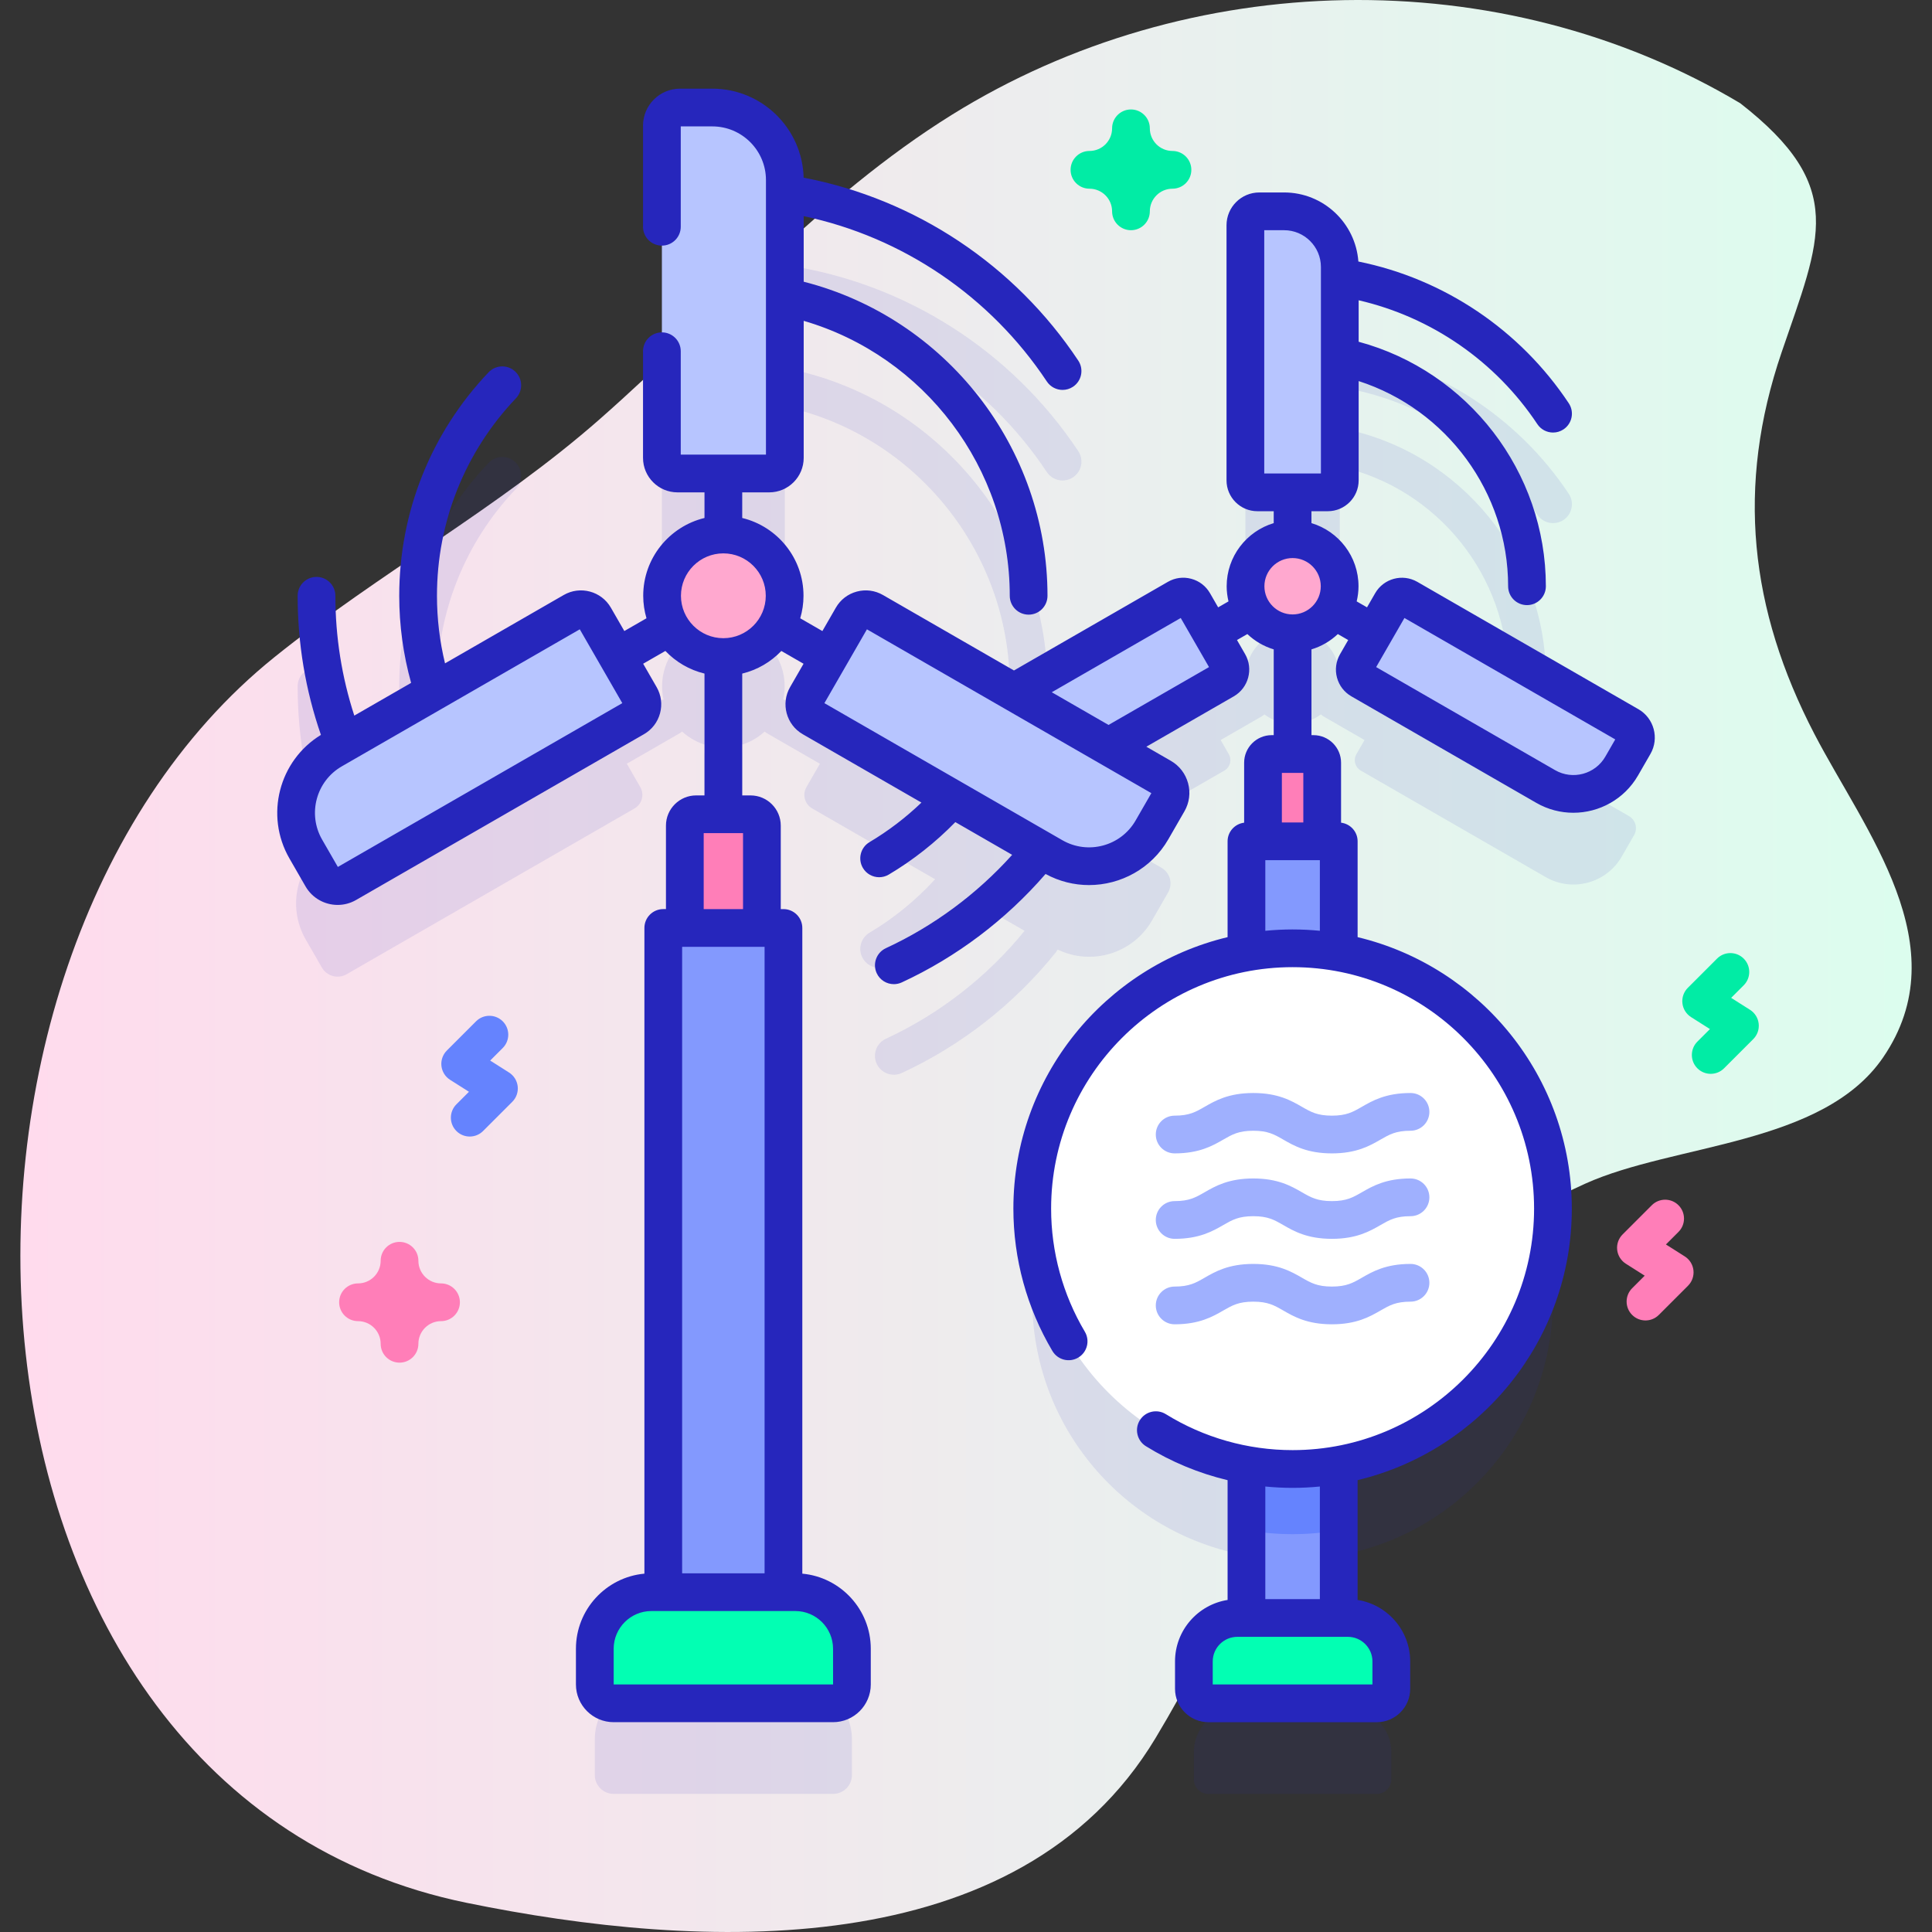 <svg id="Capa_1" enable-background="new 0 0 512 512" height="512" viewBox="0 0 512 512" width="512" xmlns="http://www.w3.org/2000/svg" xmlns:xlink="http://www.w3.org/1999/xlink"><rect x="0" y="0" width="512" height="512" fill="#333333" stroke="none"/><linearGradient id="SVGID_1_" gradientUnits="userSpaceOnUse" x1="5.399" x2="506.601" y1="256" y2="256"><stop offset="0" stop-color="#ffdbed"/><stop offset="1" stop-color="#dcfdee"/></linearGradient><g><g><path d="m461.173 27.352c-63.757-37.987-146.258-35.878-208.873 3.041-35.18 21.866-62.374 53.403-93.212 80.552-27.022 23.789-58.445 40.758-86.353 63.204-101.21 81.403-91.553 300.961 50.962 330.125 61.777 12.642 146.21 16.696 182.519-43.642 34.62-57.531 46.232-116.383 113.876-146.942 23.573-10.65 62.975-10.113 78.944-33.45 20.152-29.45-4.853-60.043-18.192-85.707-17.19-33.074-20.795-65.682-8.699-101.16 10.298-30.211 17.549-43.782-10.972-66.021z" fill="url(#SVGID_1_)"/></g><g><g><g fill="#2626bc" opacity=".1"><path d="m431.69 216.274-58.581-33.744c-1.521-.876-3.464-.353-4.341 1.168l-2.161 3.752-10.757-6.196c-.3-.172-.61-.31-.926-.415.057-.485.095-.976.095-1.476 0-5.147-3.12-9.563-7.57-11.467.066-.324.101-.659.101-1.002v-12.414h4.329c1.755 0 3.178-1.423 3.178-3.178v-27.672c25.909 5.788 44.611 29.055 44.611 55.734 0 2.762 2.239 5 5 5s5-2.238 5-5c0-31.753-22.546-59.408-53.61-65.759-.336-.069-.671-.101-1.001-.102v-10.915c21.295 3.444 40.345 15.724 52.35 33.807.962 1.45 2.551 2.235 4.17 2.235.95 0 1.91-.271 2.761-.835 2.3-1.527 2.927-4.631 1.4-6.932-13.704-20.643-35.548-34.602-59.932-38.297-.316-.049-.629-.06-.938-.05-1.083-7.08-7.182-12.51-14.565-12.51h-6.575c-2.037 0-3.688 1.651-3.688 3.688v67.606c0 1.755 1.423 3.178 3.178 3.178h4.33v12.414c0 .343.035.678.101 1.002-4.451 1.904-7.57 6.32-7.57 11.468 0 .5.038.99.095 1.474-.316.105-.626.243-.926.415l-10.758 6.195-2.161-3.752c-.876-1.521-2.819-2.044-4.341-1.168l-43.278 24.924-37.214-21.436c-1.981-1.141-4.512-.46-5.653 1.521l-3.569 6.196-14.01-8.07c-.228-.131-.467-.224-.705-.316.242-1.115.377-2.269.377-3.456 0-7.252-4.755-13.389-11.316-15.474.039-.251.077-.503.077-.765v-16.167h7.15c2.286 0 4.139-1.853 4.139-4.139v-37.586c34.599 7.568 59.61 38.569 59.61 74.132 0 2.762 2.239 5 5 5s5-2.238 5-5c0-40.637-28.854-76.03-68.608-84.157-.336-.069-.671-.102-1.002-.103v-17.27c28.246 4.497 53.521 20.766 69.436 44.737.962 1.45 2.551 2.235 4.17 2.235.95 0 1.911-.271 2.761-.835 2.3-1.527 2.927-4.631 1.4-6.932-17.613-26.529-45.685-44.468-77.018-49.216-.277-.043-.549-.046-.82-.043-.722-9.953-9.005-17.809-19.142-17.809h-8.562c-2.653 0-4.803 2.15-4.803 4.803v88.043c0 2.286 1.853 4.139 4.139 4.139h7.15v16.167c0 .262.038.514.077.765-6.561 2.086-11.316 8.223-11.316 15.474 0 1.186.135 2.34.377 3.454-.238.092-.477.185-.705.317l-14.01 8.068-3.568-6.197c-1.141-1.981-3.672-2.662-5.653-1.521l-32.62 18.785c-.026-.112-.034-.224-.068-.335-2.264-7.277-3.412-14.872-3.412-22.571 0-19.579 7.434-38.167 20.932-52.339 1.904-1.999 1.828-5.164-.172-7.068s-5.165-1.828-7.069.172c-15.277 16.039-23.69 37.076-23.69 59.235 0 8.707 1.3 17.301 3.863 25.542.263.845.735 1.564 1.335 2.133l-15.416 8.878c-4.438-11.66-6.702-23.951-6.702-36.553 0-2.762-2.239-5-5-5s-5 2.238-5 5c0 14.105 2.572 27.866 7.644 40.899.102.262.226.509.365.743-8.249 5.597-10.913 16.685-5.859 25.462l4.273 7.42c1.324 2.299 4.261 3.089 6.56 1.765l76.296-43.936c1.981-1.141 2.662-3.672 1.521-5.653l-3.568-6.196 14.01-8.068c.232-.134.437-.296.639-.459 1.888 1.725 4.179 3.006 6.722 3.689-.49.773-.784 1.684-.784 2.667v39.573h-2.212c-1.657 0-3 1.343-3 3v27.127h-5.712v176.022h-3.144c-8.284 0-15 6.716-15 15v9.456c0 2.761 2.239 5 5 5h58.137c2.761 0 5-2.239 5-5v-9.456c0-8.284-6.716-15-15-15h-3.144v-176.021h-5.712v-27.127c0-1.657-1.343-3-3-3h-2.212v-39.573c0-.983-.294-1.894-.784-2.667 2.543-.683 4.833-1.963 6.721-3.688.202.163.407.325.639.459l14.009 8.07-3.569 6.195c-1.141 1.981-.46 4.512 1.521 5.653l32.602 18.779c-.091.085-.192.153-.277.247-5.016 5.45-10.78 10.129-17.132 13.906-2.374 1.411-3.154 4.479-1.743 6.854.935 1.572 2.597 2.445 4.303 2.445.869 0 1.75-.227 2.55-.703 7.187-4.273 13.708-9.566 19.38-15.73.609-.662.983-1.447 1.171-2.265l15.444 8.896c-9.888 12.166-22.577 22.051-36.755 28.602-2.506 1.158-3.6 4.13-2.441 6.637.844 1.827 2.652 2.903 4.542 2.903.702 0 1.416-.148 2.095-.462 15.809-7.306 29.937-18.379 40.856-32.024.177-.221.318-.458.452-.698 8.987 4.35 19.935 1.094 24.997-7.693l4.274-7.419c1.324-2.299.534-5.236-1.765-6.56l-14.016-8.074 30.702-17.68c1.521-.876 2.044-2.819 1.168-4.34l-2.16-3.752 10.758-6.195c.302-.174.578-.375.829-.598.947.712 1.996 1.291 3.124 1.713-.397.717-.643 1.529-.643 2.406v30.387h-.538c-1.272 0-2.304 1.031-2.304 2.304v20.828h-4.388v29.455c-32.268 5.775-56.766 33.964-56.766 67.893s24.498 62.117 56.766 67.893v40.58h24.46v-40.58c32.267-5.776 56.764-33.964 56.764-67.892s-24.497-62.116-56.764-67.892v-29.455h-4.389v-20.83c0-1.272-1.031-2.304-2.304-2.304h-.538v-30.386c0-.877-.246-1.69-.643-2.406 1.128-.422 2.177-1 3.123-1.712.251.223.527.424.829.598l10.757 6.196-2.161 3.751c-.876 1.521-.353 3.464 1.168 4.341l48.993 28.221c7.06 4.067 16.081 1.64 20.148-5.42l3.282-5.697c1.015-1.766.408-4.021-1.357-5.038z"/><path d="m357.191 452.782h-29.284c-6.361 0-11.518 5.157-11.518 11.518v7.261c0 2.12 1.719 3.839 3.839 3.839h44.642c2.12 0 3.839-1.719 3.839-3.839v-7.261c0-6.362-5.157-11.518-11.518-11.518z"/></g><g><g><g><path d="m330.32 222.958h24.46v205.82h-24.46z" fill="#8399fe"/><path d="m354.78 269.658v135.83c-3.97.71-8.06 1.08-12.23 1.08s-8.26-.37-12.23-1.08v-135.83c3.97-.71 8.06-1.08 12.23-1.08s8.26.37 12.23 1.08z" fill="#6583fe"/><path d="m350.391 222.96h-15.683v-20.83c0-1.272 1.031-2.304 2.304-2.304h11.076c1.272 0 2.304 1.031 2.304 2.304v20.83z" fill="#ff7eb8"/><g><circle cx="342.549" cy="155.362" fill="#ffa8cf" r="12.469"/><g fill="#b7c5ff"><path d="m351.879 130.478h-18.659c-1.755 0-3.178-1.423-3.178-3.178v-67.605c0-2.037 1.651-3.688 3.688-3.688h6.575c8.148 0 14.753 6.605 14.753 14.753v56.54c-.001 1.755-1.424 3.178-3.179 3.178z"/><path d="m316.33 159.695 9.312 16.17c.876 1.521.353 3.465-1.168 4.341l-58.585 33.737c-1.765 1.017-4.02.41-5.037-1.356l-3.281-5.697c-4.066-7.061-1.638-16.081 5.423-20.147l48.997-28.215c1.519-.877 3.463-.354 4.339 1.167z"/><path d="m359.455 175.867 9.313-16.169c.876-1.521 2.82-2.044 4.341-1.168l58.581 33.744c1.765 1.017 2.372 3.272 1.355 5.037l-3.282 5.697c-4.067 7.06-13.087 9.487-20.148 5.42l-48.993-28.221c-1.521-.876-2.043-2.819-1.167-4.34z"/></g></g><path d="m364.87 451.4h-44.642c-2.12 0-3.839-1.719-3.839-3.839v-7.261c0-6.361 5.157-11.518 11.518-11.518h29.284c6.361 0 11.518 5.157 11.518 11.518v7.261c0 2.12-1.719 3.839-3.839 3.839z" fill="#02ffb3"/></g><g><path d="m175.773 245.922h31.849v176.022h-31.849z" fill="#8399fe"/><path d="m201.91 245.922h-20.424v-27.127c0-1.657 1.343-3 3-3h14.424c1.657 0 3 1.343 3 3z" fill="#ff7eb8"/><g><circle cx="191.698" cy="157.888" fill="#ffa8cf" r="16.239"/><g fill="#b7c5ff"><path d="m203.848 125.482h-24.3c-2.286 0-4.139-1.853-4.139-4.139v-88.043c0-2.653 2.151-4.803 4.803-4.803h8.562c10.611 0 19.213 8.602 19.213 19.213v73.633c0 2.286-1.853 4.139-4.139 4.139z"/><path d="m157.552 163.531 12.127 21.058c1.141 1.981.46 4.512-1.521 5.653l-76.296 43.936c-2.299 1.324-5.236.533-6.559-1.765l-4.273-7.42c-5.295-9.195-2.134-20.943 7.062-26.238l63.809-36.745c1.979-1.141 4.51-.46 5.651 1.521z"/><path d="m213.714 184.592 12.129-21.057c1.141-1.981 3.672-2.662 5.653-1.521l76.291 43.945c2.299 1.324 3.089 4.261 1.765 6.56l-4.274 7.419c-5.296 9.195-17.044 12.355-26.239 7.059l-63.805-36.752c-1.98-1.141-2.661-3.672-1.52-5.653z"/></g></g><path d="m220.766 451.4h-58.137c-2.761 0-5-2.239-5-5v-9.456c0-8.284 6.716-15 15-15h38.137c8.284 0 15 6.716 15 15v9.456c0 2.761-2.238 5-5 5z" fill="#02ffb3"/></g></g><g><circle cx="342.549" cy="320.306" fill="#fff" r="68.995"/><path d="m434.186 187.94-58.582-33.743c-3.908-2.25-8.918-.902-11.168 3.005l-2.161 3.752-2.74-1.578c.305-1.291.484-2.63.484-4.013 0-7.895-5.267-14.575-12.469-16.732v-3.152h4.33c4.509 0 8.178-3.669 8.178-8.179v-26.311c23.28 7.496 39.611 29.445 39.611 54.374 0 2.762 2.239 5 5 5s5-2.238 5-5c0-30.371-20.634-56.979-49.611-64.796v-10.99c19.258 4.443 36.294 16.162 47.35 32.817.962 1.45 2.551 2.235 4.17 2.235.95 0 1.91-.271 2.761-.835 2.3-1.527 2.927-4.631 1.4-6.932-12.916-19.456-33.065-32.971-55.755-37.555-.748-10.214-9.278-18.302-19.68-18.302h-6.574c-4.791 0-8.688 3.897-8.688 8.688v67.607c0 4.51 3.669 8.179 8.178 8.179h4.33v3.152c-7.202 2.156-12.469 8.837-12.469 16.732 0 1.382.178 2.721.483 4.012l-2.741 1.579-2.157-3.745c-1.093-1.9-2.858-3.26-4.972-3.826-2.109-.567-4.315-.274-6.198.815l-40.785 23.483-34.718-19.998c-2.115-1.219-4.579-1.542-6.937-.907-2.358.634-4.327 2.148-5.545 4.264l-3.569 6.196-5.873-3.383c.556-1.894.868-3.892.868-5.964 0-9.986-6.937-18.363-16.239-20.62v-6.786h7.15c5.04 0 9.14-4.1 9.14-9.14v-36.319c31.984 9.333 54.609 39.038 54.609 72.865 0 2.762 2.239 5 5 5s5-2.238 5-5c0-39.26-26.935-73.621-64.609-83.233v-17.374c26.215 5.532 49.466 21.267 64.436 43.814.962 1.45 2.551 2.235 4.17 2.235.95 0 1.911-.271 2.761-.835 2.3-1.527 2.927-4.631 1.4-6.932-16.815-25.327-43.165-42.815-72.782-48.48-.334-13.062-11.056-23.587-24.198-23.587h-8.563c-5.405 0-9.803 4.397-9.803 9.804v26.791c0 2.762 2.239 5 5 5s5-2.238 5-5v-26.595h8.366c7.837 0 14.213 6.376 14.213 14.213v72.772h-22.579v-27.4c0-2.762-2.239-5-5-5s-5 2.238-5 5v28.261c0 5.04 4.1 9.14 9.14 9.14h7.15v6.786c-9.302 2.258-16.239 10.634-16.239 20.62 0 2.071.312 4.068.867 5.961l-5.873 3.382-3.568-6.196c-2.515-4.367-8.115-5.874-12.481-3.359l-31.469 18.122c-1.412-5.836-2.136-11.839-2.136-17.91 0-19.579 7.434-38.167 20.932-52.339 1.904-1.999 1.828-5.164-.172-7.068-2-1.905-5.165-1.829-7.069.172-15.277 16.039-23.69 37.076-23.69 59.235 0 7.846 1.065 15.598 3.149 23.085l-15.055 8.669c-3.318-10.216-5.015-20.868-5.015-31.754 0-2.762-2.239-5-5-5s-5 2.238-5 5c0 12.66 2.078 25.04 6.17 36.867-11.143 6.812-14.908 21.349-8.353 32.732l4.273 7.42c1.812 3.146 5.117 4.909 8.512 4.909 1.658 0 3.338-.421 4.875-1.306l76.295-43.937c2.116-1.218 3.631-3.188 4.265-5.545.635-2.357.313-4.821-.905-6.937l-3.568-6.196 5.887-3.39c2.767 2.907 6.342 5.023 10.367 6v32.287h-2.212c-4.411 0-8 3.589-8 8v22.127h-.712c-2.761 0-5 2.238-5 5v171.116c-10.16.94-18.145 9.504-18.145 19.906v9.455c0 5.514 4.486 10 10 10h58.138c5.514 0 10-4.486 10-10v-9.455c0-10.402-7.984-18.966-18.145-19.906v-171.114c0-2.762-2.239-5-5-5h-.712v-22.127c0-4.411-3.589-8-8-8h-2.212v-32.287c4.024-.976 7.599-3.092 10.365-5.998l5.887 3.391-3.569 6.195c0 .001 0 .001-.001.002-2.513 4.366-1.007 9.964 3.359 12.48l31.452 18.116c-4.178 4.003-8.787 7.523-13.764 10.482-2.374 1.411-3.154 4.479-1.743 6.854.935 1.572 2.597 2.445 4.303 2.445.869 0 1.75-.227 2.55-.703 6.464-3.844 12.383-8.518 17.637-13.903l15.059 8.674c-9.346 10.398-20.811 18.889-33.455 24.732-2.506 1.158-3.6 4.13-2.441 6.637.844 1.827 2.652 2.903 4.542 2.903.702 0 1.416-.148 2.095-.462 14.517-6.708 27.608-16.601 38.107-28.738 3.652 1.984 7.601 2.941 11.507 2.941 8.383 0 16.546-4.353 21.023-12.123l4.273-7.419c1.307-2.27 1.652-4.912.972-7.44s-2.305-4.641-4.574-5.948l-6.49-3.738 23.182-13.351c3.899-2.257 5.244-7.268 2.998-11.173l-2.159-3.747 2.748-1.582c1.959 1.854 4.338 3.264 6.987 4.058v22.733h-.538c-4.027 0-7.304 3.276-7.304 7.304v15.892c-2.468.306-4.386 2.387-4.386 4.938v25.397c-32.516 7.787-56.767 37.08-56.767 71.949 0 13.286 3.576 26.331 10.341 37.724 1.41 2.374 4.478 3.157 6.852 1.746 2.375-1.409 3.156-4.478 1.747-6.852-5.848-9.849-8.939-21.128-8.939-32.618 0-35.287 28.708-63.995 63.995-63.995s63.995 28.708 63.995 63.995-28.708 63.995-63.995 63.995c-11.9 0-23.522-3.298-33.608-9.537-2.349-1.452-5.43-.727-6.882 1.621-1.453 2.349-.727 5.431 1.622 6.883 6.718 4.156 14.025 7.176 21.641 8.998v31.739c-7.881 1.247-13.933 8.069-13.933 16.296v7.261c0 4.874 3.965 8.839 8.839 8.839h44.642c4.874 0 8.839-3.965 8.839-8.839v-7.262c0-8.227-6.052-15.048-13.933-16.296v-31.75c32.516-7.787 56.767-37.08 56.767-71.949s-24.251-64.162-56.767-71.949v-25.396c0-2.552-1.918-4.632-4.386-4.938v-15.892c0-4.027-3.276-7.304-7.304-7.304h-.538v-22.733c2.649-.793 5.027-2.203 6.986-4.056l2.748 1.583-2.161 3.751c-1.09 1.894-1.378 4.098-.811 6.207s1.923 3.871 3.815 4.962l48.993 28.222c3.099 1.784 6.483 2.632 9.826 2.632 6.839 0 13.499-3.551 17.15-9.89l3.282-5.697c2.393-4.151.961-9.473-3.19-11.867zm-99.145-126.933h5.263c5.378 0 9.753 4.375 9.753 9.753v23.74.016 30.963h-15.016zm-245.505 168.741-4.175-7.25c-3.911-6.791-1.567-15.499 5.224-19.41l63.063-36.315 11.268 19.566zm113.086 187.195h-21.849v-166.021h21.849zm18.145 20.001.006 9.455h-58.144v-9.455c0-5.514 4.486-10 10-10h38.138c5.514 0 10 4.487 10 10zm-23.857-196.022h-10.424v-20.127h10.424zm-5.212-71.795c-6.197 0-11.239-5.041-11.239-11.238s5.042-11.239 11.239-11.239 11.239 5.042 11.239 11.239-5.042 11.238-11.239 11.238zm109.248 48.315c-3.912 6.792-12.619 9.135-19.411 5.222l-63.059-36.322 11.27-19.565 61.483 35.415c.046.027.092.054.139.08l13.753 7.922zm-7.172-25.325-15.045-8.666 34.177-19.678 7.496 13.011zm69.935 248.183v6.1h-42.321v-6.1c0-3.595 2.924-6.519 6.518-6.519h2.415 24.456 2.415c3.594 0 6.517 2.924 6.517 6.519zm-13.932-16.519h-14.456v-29.839c2.394.234 4.805.359 7.228.359 2.439 0 4.849-.126 7.228-.358zm-10.069-205.821v-13.134h5.683v13.134zm2.841 28.351c-2.439 0-4.849.126-7.228.358v-18.709h14.456v18.708c-2.379-.231-4.789-.357-7.228-.357zm0-83.48c-4.119 0-7.469-3.351-7.469-7.469 0-4.119 3.351-7.47 7.469-7.47s7.469 3.351 7.469 7.47c.001 4.118-3.35 7.469-7.469 7.469zm82.882 37.681c-2.685 4.66-8.659 6.271-13.32 3.584l-47.415-27.312 7.495-13.012 55.866 32.179z" fill="#2626bc"/><g fill="#9fb0fe"><path d="m352.969 305.659c-6.547 0-10.077-2.033-12.914-3.667-2.352-1.354-4.051-2.333-7.923-2.333s-5.571.979-7.923 2.333c-2.837 1.634-6.367 3.667-12.913 3.667-2.762 0-5-2.238-5-5s2.238-5 5-5c3.872 0 5.571-.979 7.923-2.333 2.837-1.634 6.367-3.667 12.913-3.667s10.076 2.033 12.913 3.667c2.352 1.354 4.051 2.333 7.924 2.333 3.871 0 5.569-.979 7.92-2.333 2.837-1.634 6.367-3.667 12.913-3.667 2.762 0 5 2.238 5 5s-2.238 5-5 5c-3.871 0-5.57.979-7.922 2.333-2.836 1.634-6.366 3.667-12.911 3.667z"/><path d="m352.969 328.305c-6.547 0-10.077-2.033-12.914-3.667-2.352-1.354-4.051-2.333-7.923-2.333s-5.571.979-7.923 2.333c-2.837 1.634-6.367 3.667-12.913 3.667-2.762 0-5-2.238-5-5s2.238-5 5-5c3.872 0 5.571-.979 7.923-2.333 2.837-1.634 6.367-3.667 12.913-3.667s10.076 2.033 12.913 3.667c2.352 1.354 4.051 2.333 7.924 2.333 3.871 0 5.569-.979 7.92-2.333 2.837-1.634 6.367-3.667 12.913-3.667 2.762 0 5 2.238 5 5s-2.238 5-5 5c-3.871 0-5.57.979-7.922 2.333-2.836 1.634-6.366 3.667-12.911 3.667z"/><path d="m352.969 350.953c-6.547 0-10.077-2.033-12.914-3.667-2.352-1.354-4.051-2.333-7.923-2.333s-5.571.979-7.923 2.333c-2.837 1.634-6.367 3.667-12.913 3.667-2.762 0-5-2.238-5-5s2.238-5 5-5c3.872 0 5.571-.979 7.923-2.333 2.837-1.634 6.367-3.667 12.913-3.667s10.076 2.033 12.913 3.667c2.352 1.354 4.051 2.333 7.924 2.333 3.871 0 5.569-.979 7.92-2.333 2.837-1.634 6.367-3.667 12.913-3.667 2.762 0 5 2.238 5 5s-2.238 5-5 5c-3.871 0-5.57.979-7.922 2.333-2.836 1.634-6.366 3.667-12.911 3.667z"/></g></g></g></g><path d="m124.486 301.196c-1.28 0-2.56-.488-3.536-1.465-1.953-1.952-1.953-5.118 0-7.071l3.327-3.327-5.002-3.172c-1.282-.813-2.125-2.165-2.292-3.673-.167-1.509.361-3.012 1.434-4.085l7.742-7.742c1.952-1.953 5.118-1.952 7.071-.001 1.953 1.953 1.953 5.119 0 7.071l-3.328 3.328 5.002 3.173c1.282.813 2.125 2.165 2.292 3.674s-.361 3.012-1.435 4.085l-7.742 7.741c-.974.976-2.253 1.464-3.533 1.464z" fill="#6583fe"/><path d="m453.358 284.578c-1.28 0-2.56-.488-3.536-1.465-1.953-1.952-1.953-5.118 0-7.071l3.327-3.326-5.002-3.173c-1.282-.813-2.125-2.165-2.292-3.673-.167-1.509.361-3.012 1.434-4.085l7.742-7.742c1.953-1.953 5.118-1.953 7.071 0 1.953 1.952 1.953 5.118 0 7.07l-3.328 3.328 5.003 3.173c1.282.813 2.125 2.165 2.292 3.674s-.361 3.012-1.435 4.085l-7.742 7.741c-.975.976-2.255 1.464-3.534 1.464z" fill="#01eca5"/><path d="m436.07 349.933c-1.28 0-2.559-.488-3.536-1.465-1.953-1.952-1.953-5.118 0-7.07l3.328-3.328-5.002-3.172c-1.282-.813-2.125-2.164-2.292-3.673s.361-3.012 1.434-4.085l7.742-7.742c1.953-1.953 5.118-1.953 7.071 0 1.953 1.952 1.953 5.118 0 7.07l-3.328 3.328 5.002 3.172c1.282.813 2.125 2.164 2.292 3.673s-.361 3.012-1.434 4.085l-7.742 7.742c-.976.976-2.255 1.465-3.535 1.465z" fill="#ff7eb8"/><path d="m105.878 361.115c-2.761 0-5-2.238-5-5 0-3.309-2.691-6-6-6-2.761 0-5-2.238-5-5s2.239-5 5-5c3.309 0 6-2.691 6-6 0-2.762 2.239-5 5-5s5 2.238 5 5c0 3.309 2.691 6 6 6 2.761 0 5 2.238 5 5s-2.239 5-5 5c-3.309 0-6 2.691-6 6 0 2.762-2.238 5-5 5z" fill="#ff7eb8"/><path d="m299.717 61.007c-2.761 0-5-2.238-5-5 0-3.309-2.691-6-6-6-2.761 0-5-2.238-5-5s2.239-5 5-5c3.309 0 6-2.691 6-6 0-2.762 2.239-5 5-5s5 2.238 5 5c0 3.309 2.691 6 6 6 2.761 0 5 2.238 5 5s-2.239 5-5 5c-3.309 0-6 2.691-6 6 0 2.762-2.238 5-5 5z" fill="#01eca5"/></g></g></svg>